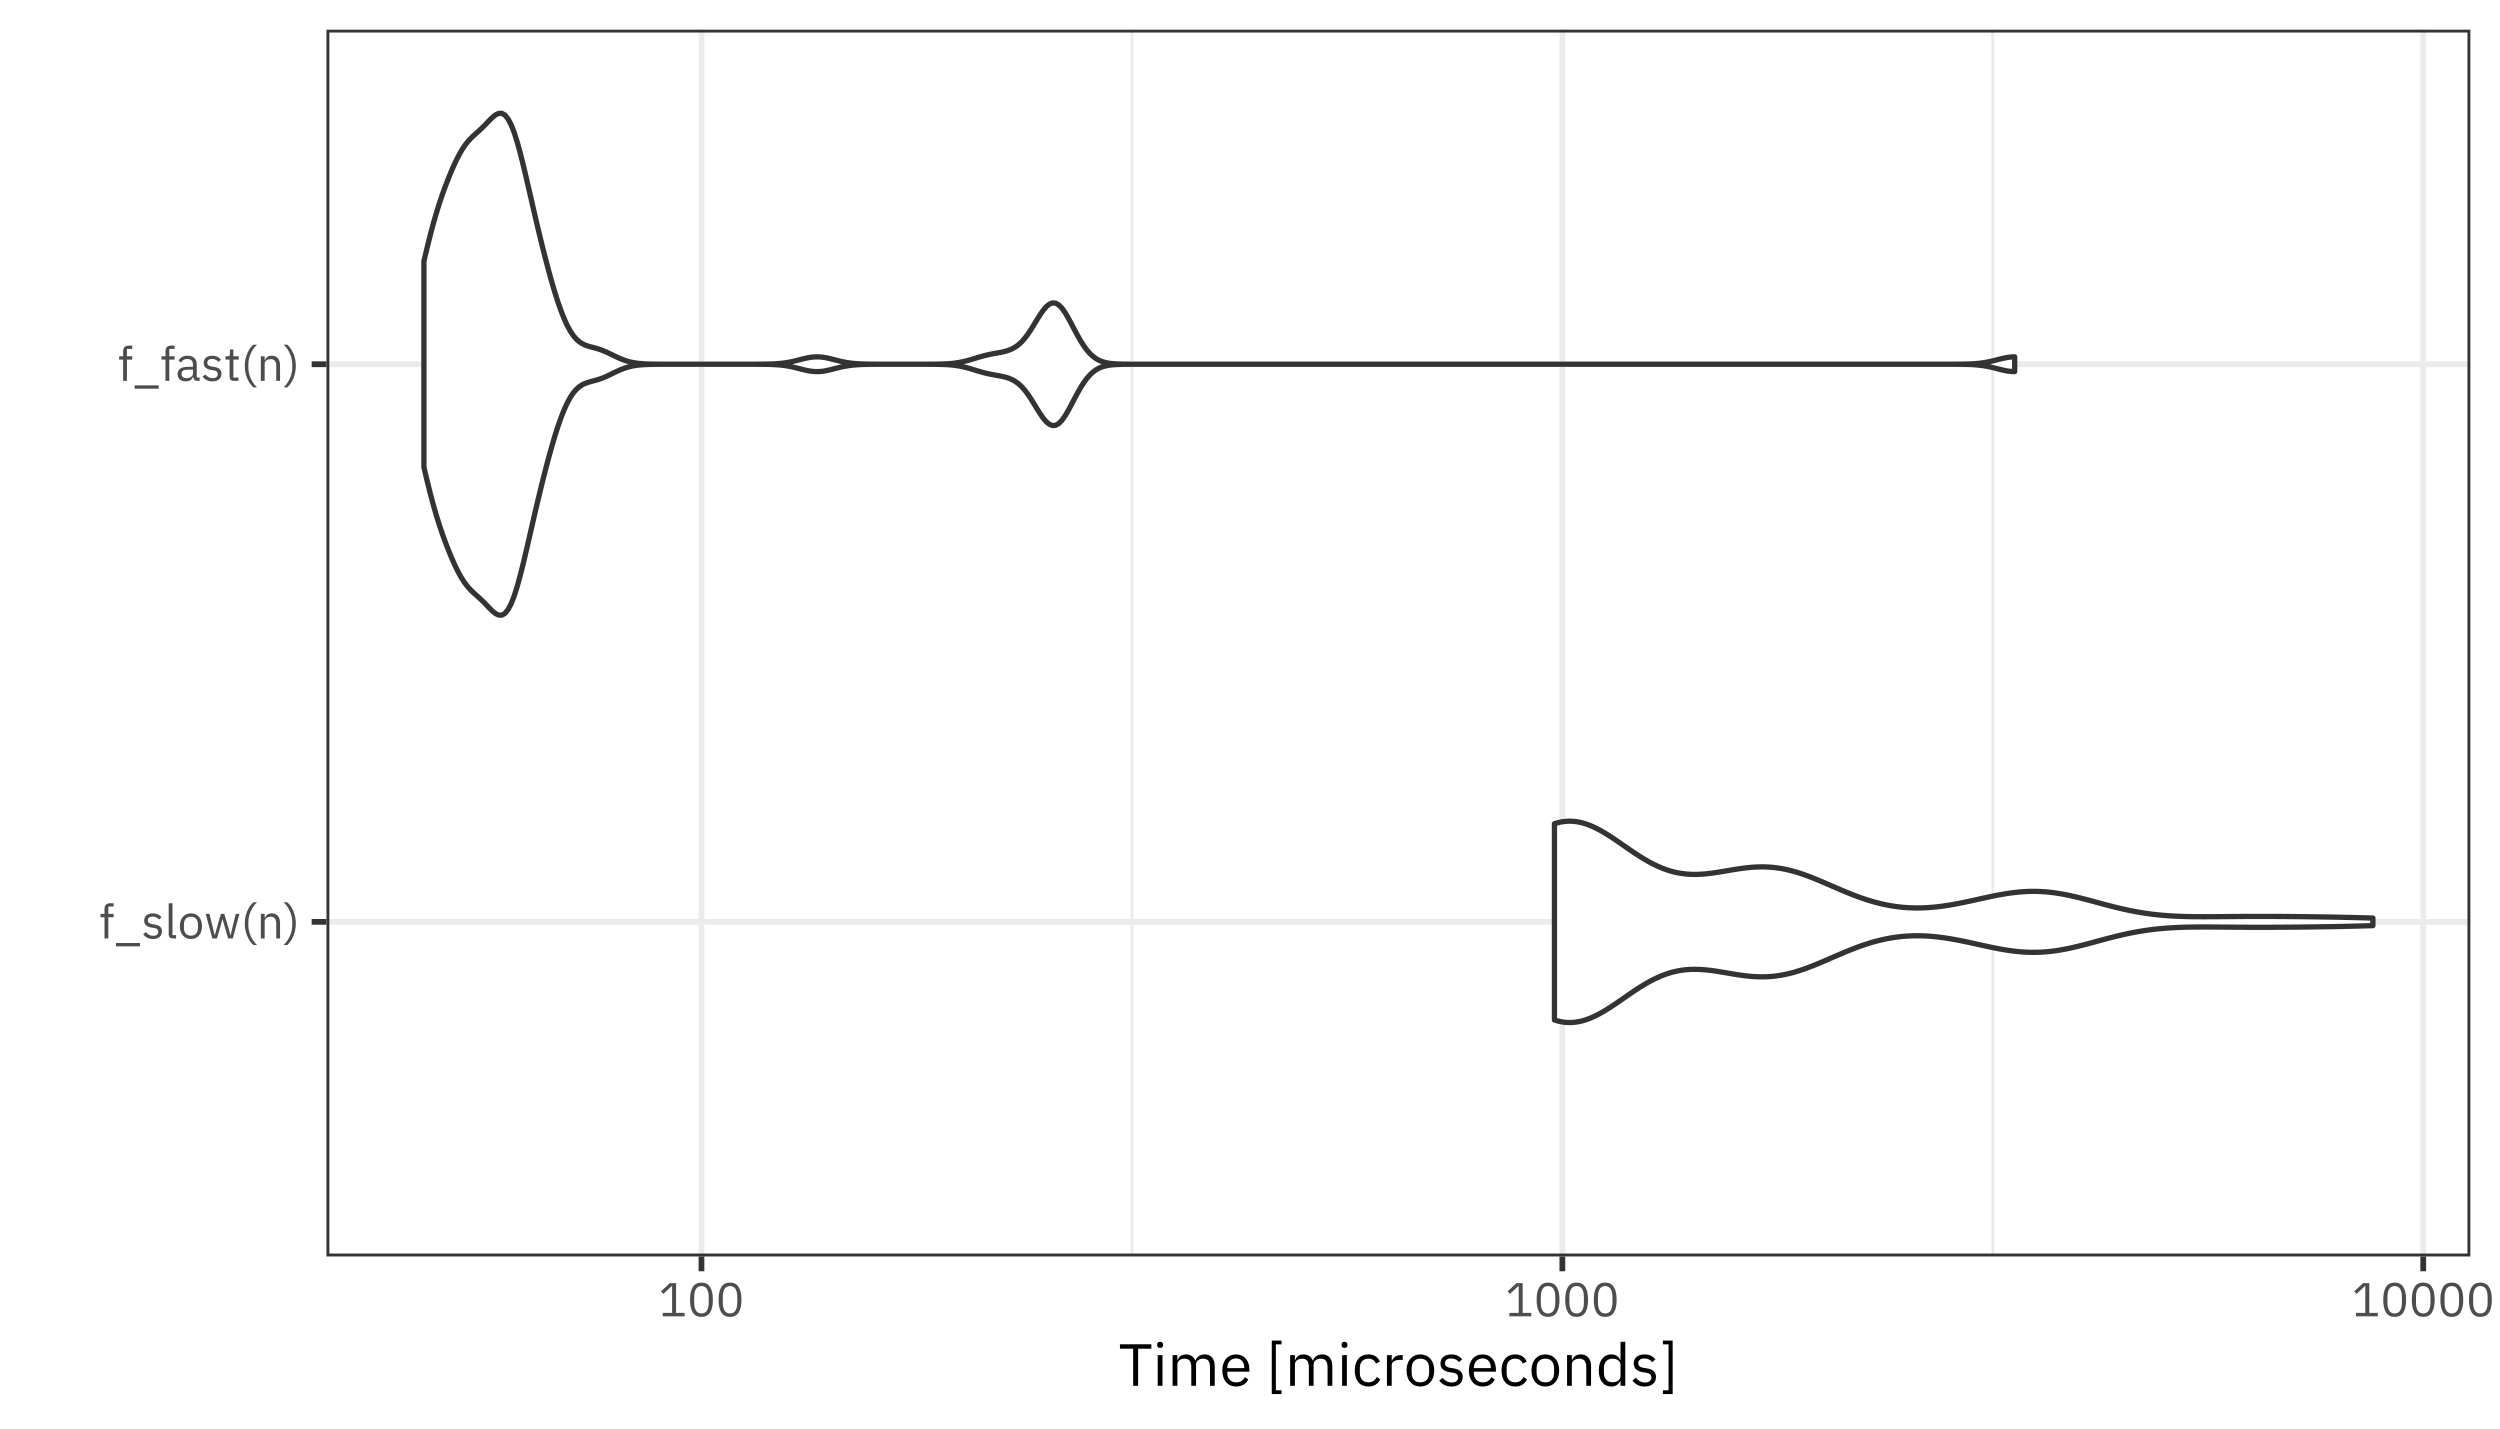 <?xml version="1.0" encoding="UTF-8"?>
<svg xmlns="http://www.w3.org/2000/svg" xmlns:xlink="http://www.w3.org/1999/xlink" width="504pt" height="288pt" viewBox="0 0 504 288" version="1.1">
<defs>
<g>
<symbol overflow="visible" id="glyph0-0">
<path style="stroke:none;" d="M 0.309 0 L 4.223 0 L 4.223 -7.488 L 0.309 -7.488 Z M 0.883 -0.574 L 0.883 -6.914 L 3.648 -6.914 L 3.648 -0.574 Z M 0.883 -0.574 "/>
</symbol>
<symbol overflow="visible" id="glyph0-1">
<path style="stroke:none;" d="M 1.086 0 L 1.852 0 L 1.852 -4.281 L 2.918 -4.281 L 2.918 -4.953 L 1.852 -4.953 L 1.852 -6.434 L 2.918 -6.434 L 2.918 -7.102 L 2.168 -7.102 C 1.801 -7.094 1.527 -6.984 1.352 -6.781 C 1.172 -6.57 1.082 -6.297 1.086 -5.953 L 1.086 -4.953 L 0.277 -4.953 L 0.277 -4.281 L 1.086 -4.281 Z M 1.086 0 "/>
</symbol>
<symbol overflow="visible" id="glyph0-2">
<path style="stroke:none;" d="M 5.137 1.582 L 5.137 0.914 L 0.289 0.914 L 0.289 1.582 Z M 5.137 1.582 "/>
</symbol>
<symbol overflow="visible" id="glyph0-3">
<path style="stroke:none;" d="M 2.305 0.113 C 2.875 0.105 3.324 -0.027 3.645 -0.297 C 3.965 -0.566 4.129 -0.945 4.137 -1.43 C 4.141 -1.805 4.023 -2.109 3.789 -2.344 C 3.551 -2.578 3.16 -2.738 2.621 -2.824 L 2.238 -2.879 C 1.926 -2.918 1.688 -3 1.531 -3.117 C 1.367 -3.234 1.285 -3.41 1.285 -3.648 C 1.281 -3.883 1.363 -4.07 1.531 -4.207 C 1.691 -4.344 1.934 -4.414 2.258 -4.418 C 2.57 -4.41 2.836 -4.344 3.047 -4.227 C 3.258 -4.105 3.418 -3.969 3.531 -3.812 L 4.043 -4.273 C 3.84 -4.52 3.598 -4.715 3.324 -4.855 C 3.043 -4.992 2.707 -5.062 2.312 -5.066 C 1.797 -5.066 1.375 -4.945 1.051 -4.707 C 0.723 -4.461 0.555 -4.098 0.547 -3.609 C 0.555 -3.156 0.707 -2.816 1 -2.598 C 1.293 -2.375 1.672 -2.238 2.141 -2.18 L 2.535 -2.121 C 2.852 -2.07 3.078 -1.977 3.211 -1.84 C 3.34 -1.703 3.402 -1.535 3.398 -1.344 C 3.395 -1.086 3.301 -0.891 3.125 -0.75 C 2.941 -0.609 2.688 -0.535 2.363 -0.535 C 2.047 -0.535 1.773 -0.602 1.535 -0.734 C 1.293 -0.863 1.078 -1.051 0.895 -1.297 L 0.348 -0.855 C 0.559 -0.559 0.828 -0.32 1.148 -0.148 C 1.465 0.023 1.848 0.105 2.305 0.113 Z M 2.305 0.113 "/>
</symbol>
<symbol overflow="visible" id="glyph0-4">
<path style="stroke:none;" d="M 2.312 0 L 2.312 -0.672 L 1.582 -0.672 L 1.582 -7.102 L 0.816 -7.102 L 0.816 -0.797 C 0.812 -0.562 0.883 -0.371 1.023 -0.227 C 1.16 -0.078 1.363 -0.004 1.633 0 Z M 2.312 0 "/>
</symbol>
<symbol overflow="visible" id="glyph0-5">
<path style="stroke:none;" d="M 2.688 0.113 C 3.359 0.102 3.898 -0.129 4.305 -0.59 C 4.707 -1.047 4.914 -1.676 4.926 -2.477 C 4.914 -3.27 4.707 -3.898 4.305 -4.363 C 3.898 -4.82 3.359 -5.055 2.688 -5.066 C 2.012 -5.055 1.473 -4.82 1.074 -4.363 C 0.668 -3.898 0.461 -3.27 0.453 -2.477 C 0.461 -1.676 0.668 -1.047 1.074 -0.59 C 1.473 -0.129 2.012 0.102 2.688 0.113 Z M 2.688 -0.566 C 2.266 -0.562 1.926 -0.691 1.672 -0.949 C 1.41 -1.207 1.281 -1.598 1.277 -2.121 L 1.277 -2.832 C 1.281 -3.352 1.41 -3.742 1.672 -4.004 C 1.926 -4.258 2.266 -4.387 2.688 -4.387 C 3.105 -4.387 3.445 -4.258 3.703 -4.004 C 3.961 -3.742 4.094 -3.352 4.102 -2.832 L 4.102 -2.121 C 4.094 -1.598 3.961 -1.207 3.703 -0.949 C 3.445 -0.691 3.105 -0.562 2.688 -0.566 Z M 2.688 -0.566 "/>
</symbol>
<symbol overflow="visible" id="glyph0-6">
<path style="stroke:none;" d="M 1.621 0 L 2.555 0 L 3.246 -2.379 L 3.668 -3.887 L 3.688 -3.887 L 4.117 -2.379 L 4.809 0 L 5.758 0 L 7.074 -4.953 L 6.355 -4.953 L 5.816 -2.812 L 5.309 -0.645 L 5.289 -0.645 L 4.676 -2.812 L 4.031 -4.953 L 3.352 -4.953 L 2.727 -2.812 L 2.121 -0.645 L 2.102 -0.645 L 1.574 -2.812 L 1.047 -4.953 L 0.297 -4.953 Z M 1.621 0 "/>
</symbol>
<symbol overflow="visible" id="glyph0-7">
<path style="stroke:none;" d="M 0.797 -2.996 C 0.809 -2.043 0.977 -1.191 1.309 -0.441 C 1.633 0.316 2.043 0.898 2.535 1.316 L 3.262 1.316 C 2.914 1 2.609 0.625 2.348 0.195 C 2.086 -0.238 1.883 -0.691 1.738 -1.172 C 1.59 -1.648 1.516 -2.113 1.516 -2.574 L 1.516 -3.398 C 1.516 -3.852 1.586 -4.316 1.73 -4.793 C 1.871 -5.27 2.074 -5.723 2.336 -6.156 C 2.594 -6.59 2.902 -6.969 3.262 -7.297 L 2.535 -7.297 C 2.031 -6.863 1.617 -6.273 1.297 -5.527 C 0.969 -4.773 0.805 -3.93 0.797 -2.996 Z M 0.797 -2.996 "/>
</symbol>
<symbol overflow="visible" id="glyph0-8">
<path style="stroke:none;" d="M 1.586 0 L 1.586 -3.438 C 1.594 -3.75 1.719 -3.984 1.957 -4.145 C 2.195 -4.297 2.473 -4.375 2.793 -4.379 C 3.16 -4.375 3.438 -4.266 3.629 -4.043 C 3.816 -3.816 3.914 -3.48 3.918 -3.043 L 3.918 0 L 4.684 0 L 4.684 -3.176 C 4.676 -3.777 4.527 -4.242 4.234 -4.57 C 3.941 -4.898 3.539 -5.062 3.023 -5.07 C 2.656 -5.062 2.359 -4.98 2.133 -4.816 C 1.906 -4.652 1.734 -4.43 1.621 -4.148 L 1.586 -4.148 L 1.582 -4.953 L 0.816 -4.953 L 0.816 0 Z M 1.586 0 "/>
</symbol>
<symbol overflow="visible" id="glyph0-9">
<path style="stroke:none;" d="M 2.418 -2.996 C 2.406 -3.93 2.238 -4.773 1.918 -5.527 C 1.59 -6.273 1.18 -6.863 0.684 -7.297 L -0.047 -7.297 C 0.309 -6.969 0.617 -6.59 0.879 -6.156 C 1.137 -5.723 1.336 -5.27 1.48 -4.793 C 1.621 -4.316 1.695 -3.852 1.699 -3.398 L 1.699 -2.574 C 1.695 -2.113 1.621 -1.648 1.477 -1.172 C 1.328 -0.691 1.121 -0.238 0.863 0.195 C 0.598 0.625 0.297 1 -0.047 1.316 L 0.684 1.316 C 1.168 0.898 1.574 0.316 1.906 -0.441 C 2.23 -1.191 2.402 -2.043 2.418 -2.996 Z M 2.418 -2.996 "/>
</symbol>
<symbol overflow="visible" id="glyph0-10">
<path style="stroke:none;" d="M 4.848 0 L 4.848 -0.672 L 4.281 -0.672 L 4.281 -3.398 C 4.273 -3.926 4.105 -4.332 3.777 -4.625 C 3.445 -4.914 2.98 -5.062 2.379 -5.07 C 1.934 -5.059 1.562 -4.965 1.27 -4.781 C 0.973 -4.598 0.758 -4.367 0.625 -4.098 L 1.086 -3.668 C 1.215 -3.895 1.383 -4.07 1.59 -4.203 C 1.793 -4.332 2.047 -4.402 2.344 -4.406 C 2.734 -4.406 3.027 -4.312 3.223 -4.125 C 3.418 -3.938 3.512 -3.668 3.512 -3.32 L 3.512 -2.832 L 2.535 -2.832 C 1.812 -2.824 1.281 -2.699 0.938 -2.457 C 0.59 -2.207 0.418 -1.852 0.422 -1.383 C 0.426 -0.914 0.57 -0.547 0.859 -0.285 C 1.145 -0.023 1.551 0.105 2.082 0.113 C 2.426 0.109 2.727 0.035 2.977 -0.117 C 3.227 -0.273 3.406 -0.5 3.516 -0.805 L 3.562 -0.805 C 3.586 -0.566 3.664 -0.375 3.797 -0.23 C 3.93 -0.078 4.133 -0.004 4.414 0 Z M 2.207 -0.535 C 1.906 -0.535 1.668 -0.605 1.496 -0.738 C 1.316 -0.871 1.227 -1.059 1.227 -1.305 L 1.227 -1.508 C 1.223 -1.746 1.328 -1.934 1.535 -2.062 C 1.738 -2.188 2.059 -2.25 2.496 -2.258 L 3.516 -2.258 L 3.516 -1.441 C 3.508 -1.18 3.383 -0.965 3.145 -0.797 C 2.906 -0.629 2.594 -0.539 2.207 -0.535 Z M 2.207 -0.535 "/>
</symbol>
<symbol overflow="visible" id="glyph0-11">
<path style="stroke:none;" d="M 2.871 0 L 2.871 -0.672 L 1.863 -0.672 L 1.863 -4.281 L 2.945 -4.281 L 2.945 -4.953 L 1.863 -4.953 L 1.863 -6.324 L 1.172 -6.324 L 1.172 -5.402 C 1.172 -5.238 1.141 -5.121 1.078 -5.051 C 1.012 -4.98 0.898 -4.945 0.738 -4.953 L 0.277 -4.953 L 0.277 -4.281 L 1.094 -4.281 L 1.094 -0.816 C 1.094 -0.566 1.164 -0.371 1.305 -0.227 C 1.441 -0.078 1.645 -0.004 1.91 0 Z M 2.871 0 "/>
</symbol>
<symbol overflow="visible" id="glyph0-12">
<path style="stroke:none;" d="M 5.25 0 L 5.25 -0.711 L 3.523 -0.711 L 3.523 -6.699 L 2.266 -6.699 L 0.488 -5.039 L 0.961 -4.531 L 2.648 -6.105 L 2.719 -6.105 L 2.719 -0.711 L 0.844 -0.711 L 0.844 0 Z M 5.25 0 "/>
</symbol>
<symbol overflow="visible" id="glyph0-13">
<path style="stroke:none;" d="M 2.879 0.113 C 3.676 0.102 4.262 -0.199 4.633 -0.797 C 5.004 -1.395 5.188 -2.246 5.184 -3.352 C 5.188 -4.453 5.004 -5.301 4.633 -5.902 C 4.262 -6.5 3.676 -6.805 2.879 -6.816 C 2.078 -6.805 1.496 -6.5 1.125 -5.902 C 0.754 -5.301 0.57 -4.453 0.578 -3.352 C 0.57 -2.246 0.754 -1.395 1.125 -0.797 C 1.496 -0.199 2.078 0.102 2.879 0.113 Z M 2.879 -0.586 C 2.355 -0.594 1.984 -0.801 1.758 -1.207 C 1.527 -1.609 1.414 -2.141 1.422 -2.805 L 1.422 -3.898 C 1.414 -4.555 1.527 -5.086 1.758 -5.492 C 1.984 -5.891 2.355 -6.102 2.879 -6.117 C 3.395 -6.102 3.77 -5.891 4.004 -5.492 C 4.23 -5.086 4.344 -4.555 4.34 -3.898 L 4.34 -2.805 C 4.344 -2.141 4.23 -1.609 4.004 -1.207 C 3.77 -0.801 3.395 -0.594 2.879 -0.586 Z M 2.879 -0.586 "/>
</symbol>
<symbol overflow="visible" id="glyph1-0">
<path style="stroke:none;" d="M 0.383 0 L 5.277 0 L 5.277 -9.359 L 0.383 -9.359 Z M 1.102 -0.719 L 1.102 -8.641 L 4.562 -8.641 L 4.562 -0.719 Z M 1.102 -0.719 "/>
</symbol>
<symbol overflow="visible" id="glyph1-1">
<path style="stroke:none;" d="M 6.598 -7.488 L 6.598 -8.375 L 0.266 -8.375 L 0.266 -7.488 L 2.93 -7.488 L 2.93 0 L 3.934 0 L 3.934 -7.488 Z M 6.598 -7.488 "/>
</symbol>
<symbol overflow="visible" id="glyph1-2">
<path style="stroke:none;" d="M 1.5 -7.645 C 1.703 -7.645 1.852 -7.695 1.945 -7.793 C 2.039 -7.887 2.086 -8.016 2.09 -8.184 L 2.09 -8.34 C 2.086 -8.5 2.039 -8.633 1.945 -8.73 C 1.852 -8.824 1.703 -8.871 1.5 -8.879 C 1.297 -8.871 1.145 -8.824 1.051 -8.73 C 0.953 -8.633 0.906 -8.5 0.91 -8.34 L 0.91 -8.184 C 0.906 -8.016 0.953 -7.887 1.051 -7.793 C 1.145 -7.695 1.297 -7.645 1.5 -7.645 Z M 1.02 0 L 1.98 0 L 1.98 -6.191 L 1.02 -6.191 Z M 1.02 0 "/>
</symbol>
<symbol overflow="visible" id="glyph1-3">
<path style="stroke:none;" d="M 1.98 0 L 1.98 -4.297 C 1.992 -4.688 2.141 -4.984 2.434 -5.18 C 2.719 -5.375 3.062 -5.473 3.457 -5.473 C 3.91 -5.473 4.242 -5.332 4.461 -5.051 C 4.676 -4.77 4.785 -4.352 4.789 -3.805 L 4.789 0 L 5.746 0 L 5.746 -4.297 C 5.758 -4.688 5.906 -4.984 6.188 -5.18 C 6.469 -5.375 6.805 -5.473 7.199 -5.473 C 7.664 -5.473 8.008 -5.328 8.227 -5.047 C 8.445 -4.762 8.555 -4.348 8.559 -3.805 L 8.559 0 L 9.516 0 L 9.516 -3.973 C 9.508 -4.727 9.328 -5.305 8.98 -5.715 C 8.625 -6.121 8.133 -6.328 7.5 -6.336 C 6.973 -6.32 6.555 -6.195 6.246 -5.957 C 5.938 -5.715 5.727 -5.422 5.617 -5.078 L 5.59 -5.078 C 5.414 -5.516 5.156 -5.836 4.824 -6.039 C 4.484 -6.238 4.109 -6.336 3.695 -6.336 C 3.223 -6.324 2.859 -6.211 2.605 -5.996 C 2.348 -5.777 2.156 -5.508 2.027 -5.184 L 1.98 -5.184 L 1.98 -6.191 L 1.02 -6.191 L 1.02 0 Z M 1.98 0 "/>
</symbol>
<symbol overflow="visible" id="glyph1-4">
<path style="stroke:none;" d="M 3.348 0.145 C 3.93 0.133 4.434 0.004 4.859 -0.25 C 5.277 -0.504 5.59 -0.844 5.797 -1.27 L 5.113 -1.762 C 4.945 -1.414 4.719 -1.152 4.43 -0.973 C 4.141 -0.789 3.797 -0.695 3.406 -0.695 C 2.82 -0.703 2.371 -0.883 2.055 -1.23 C 1.734 -1.574 1.574 -2.02 1.57 -2.566 L 1.57 -2.855 L 6.023 -2.855 L 6.023 -3.312 C 6.016 -4.203 5.773 -4.926 5.305 -5.48 C 4.832 -6.031 4.18 -6.316 3.348 -6.336 C 2.492 -6.32 1.82 -6.027 1.324 -5.453 C 0.828 -4.875 0.574 -4.09 0.566 -3.098 C 0.574 -2.098 0.828 -1.312 1.324 -0.738 C 1.82 -0.164 2.492 0.129 3.348 0.145 Z M 3.348 -5.531 C 3.844 -5.523 4.242 -5.355 4.539 -5.027 C 4.832 -4.699 4.984 -4.258 4.992 -3.707 L 4.992 -3.574 L 1.57 -3.574 L 1.57 -3.66 C 1.578 -4.207 1.742 -4.652 2.066 -5 C 2.387 -5.34 2.812 -5.52 3.348 -5.531 Z M 3.348 -5.531 "/>
</symbol>
<symbol overflow="visible" id="glyph1-5">
<path style="stroke:none;" d=""/>
</symbol>
<symbol overflow="visible" id="glyph1-6">
<path style="stroke:none;" d="M 3.082 1.656 L 3.082 0.902 L 1.941 0.902 L 1.941 -8.363 L 3.082 -8.363 L 3.082 -9.121 L 1.117 -9.121 L 1.117 1.656 Z M 3.082 1.656 "/>
</symbol>
<symbol overflow="visible" id="glyph1-7">
<path style="stroke:none;" d="M 3.324 0.145 C 3.91 0.137 4.406 0.008 4.805 -0.254 C 5.203 -0.512 5.5 -0.867 5.699 -1.32 L 5.004 -1.789 C 4.832 -1.43 4.605 -1.16 4.328 -0.98 C 4.047 -0.793 3.711 -0.703 3.324 -0.707 C 2.75 -0.715 2.32 -0.891 2.031 -1.23 C 1.738 -1.57 1.594 -2.016 1.594 -2.566 L 1.594 -3.625 C 1.594 -4.172 1.738 -4.617 2.031 -4.957 C 2.32 -5.297 2.75 -5.473 3.324 -5.484 C 3.699 -5.48 4.016 -5.391 4.273 -5.219 C 4.527 -5.043 4.715 -4.797 4.836 -4.477 L 5.641 -4.883 C 5.457 -5.312 5.18 -5.664 4.805 -5.93 C 4.426 -6.191 3.93 -6.324 3.324 -6.336 C 2.441 -6.32 1.766 -6.027 1.289 -5.457 C 0.812 -4.879 0.57 -4.094 0.566 -3.098 C 0.57 -2.094 0.812 -1.305 1.289 -0.734 C 1.766 -0.16 2.441 0.129 3.324 0.145 Z M 3.324 0.145 "/>
</symbol>
<symbol overflow="visible" id="glyph1-8">
<path style="stroke:none;" d="M 1.98 0 L 1.98 -4.199 C 1.98 -4.5 2.125 -4.746 2.418 -4.938 C 2.707 -5.125 3.113 -5.223 3.637 -5.234 L 4.199 -5.234 L 4.199 -6.191 L 3.828 -6.191 C 3.32 -6.18 2.926 -6.062 2.637 -5.84 C 2.344 -5.617 2.145 -5.355 2.039 -5.055 L 1.98 -5.055 L 1.98 -6.191 L 1.02 -6.191 L 1.02 0 Z M 1.98 0 "/>
</symbol>
<symbol overflow="visible" id="glyph1-9">
<path style="stroke:none;" d="M 3.359 0.145 C 4.195 0.129 4.871 -0.164 5.379 -0.738 C 5.883 -1.312 6.141 -2.098 6.156 -3.098 C 6.141 -4.09 5.883 -4.875 5.379 -5.453 C 4.871 -6.027 4.195 -6.32 3.359 -6.336 C 2.516 -6.32 1.844 -6.027 1.34 -5.453 C 0.836 -4.875 0.578 -4.09 0.566 -3.098 C 0.578 -2.098 0.836 -1.312 1.34 -0.738 C 1.844 -0.164 2.516 0.129 3.359 0.145 Z M 3.359 -0.707 C 2.828 -0.703 2.406 -0.863 2.09 -1.188 C 1.766 -1.508 1.602 -1.996 1.594 -2.652 L 1.594 -3.539 C 1.602 -4.191 1.766 -4.676 2.09 -5 C 2.406 -5.32 2.828 -5.484 3.359 -5.484 C 3.883 -5.484 4.309 -5.32 4.629 -5 C 4.949 -4.676 5.113 -4.191 5.125 -3.539 L 5.125 -2.652 C 5.113 -1.996 4.949 -1.508 4.629 -1.188 C 4.309 -0.863 3.883 -0.703 3.359 -0.707 Z M 3.359 -0.707 "/>
</symbol>
<symbol overflow="visible" id="glyph1-10">
<path style="stroke:none;" d="M 2.879 0.145 C 3.59 0.137 4.148 -0.031 4.555 -0.371 C 4.953 -0.707 5.16 -1.18 5.172 -1.789 C 5.176 -2.254 5.031 -2.637 4.734 -2.934 C 4.438 -3.227 3.949 -3.426 3.277 -3.527 L 2.797 -3.602 C 2.406 -3.652 2.113 -3.75 1.914 -3.898 C 1.707 -4.039 1.605 -4.262 1.605 -4.559 C 1.605 -4.855 1.707 -5.09 1.914 -5.262 C 2.117 -5.43 2.418 -5.516 2.82 -5.52 C 3.211 -5.512 3.543 -5.434 3.812 -5.285 C 4.074 -5.137 4.277 -4.961 4.418 -4.766 L 5.051 -5.34 C 4.801 -5.652 4.5 -5.898 4.156 -6.07 C 3.805 -6.242 3.383 -6.328 2.891 -6.336 C 2.242 -6.332 1.719 -6.184 1.312 -5.883 C 0.906 -5.578 0.695 -5.121 0.684 -4.512 C 0.695 -3.941 0.887 -3.52 1.254 -3.25 C 1.621 -2.973 2.094 -2.797 2.676 -2.723 L 3.168 -2.652 C 3.566 -2.586 3.848 -2.469 4.012 -2.301 C 4.172 -2.125 4.25 -1.918 4.25 -1.68 C 4.242 -1.355 4.129 -1.109 3.906 -0.938 C 3.68 -0.762 3.363 -0.672 2.953 -0.672 C 2.562 -0.672 2.219 -0.754 1.922 -0.922 C 1.621 -1.082 1.352 -1.316 1.117 -1.621 L 0.434 -1.066 C 0.703 -0.695 1.035 -0.402 1.434 -0.188 C 1.828 0.027 2.309 0.137 2.879 0.145 Z M 2.879 0.145 "/>
</symbol>
<symbol overflow="visible" id="glyph1-11">
<path style="stroke:none;" d="M 1.98 0 L 1.98 -4.297 C 1.996 -4.688 2.152 -4.984 2.449 -5.18 C 2.746 -5.375 3.094 -5.473 3.492 -5.473 C 3.953 -5.473 4.301 -5.332 4.539 -5.051 C 4.773 -4.77 4.891 -4.352 4.895 -3.805 L 4.895 0 L 5.855 0 L 5.855 -3.973 C 5.844 -4.727 5.656 -5.305 5.293 -5.715 C 4.926 -6.121 4.422 -6.328 3.781 -6.336 C 3.32 -6.328 2.949 -6.223 2.668 -6.02 C 2.383 -5.809 2.172 -5.531 2.027 -5.184 L 1.98 -5.184 L 1.98 -6.191 L 1.02 -6.191 L 1.02 0 Z M 1.98 0 "/>
</symbol>
<symbol overflow="visible" id="glyph1-12">
<path style="stroke:none;" d="M 4.98 0 L 5.938 0 L 5.938 -8.879 L 4.98 -8.879 L 4.98 -5.184 L 4.934 -5.184 C 4.77 -5.57 4.531 -5.859 4.223 -6.051 C 3.914 -6.238 3.547 -6.332 3.121 -6.336 C 2.336 -6.32 1.723 -6.027 1.277 -5.457 C 0.832 -4.879 0.605 -4.094 0.602 -3.098 C 0.605 -2.094 0.832 -1.305 1.277 -0.734 C 1.723 -0.16 2.336 0.129 3.121 0.145 C 3.543 0.141 3.906 0.047 4.207 -0.145 C 4.504 -0.336 4.746 -0.625 4.934 -1.008 L 4.98 -1.008 Z M 3.383 -0.719 C 2.836 -0.723 2.41 -0.891 2.102 -1.227 C 1.793 -1.555 1.637 -2.004 1.633 -2.566 L 1.633 -3.625 C 1.637 -4.184 1.793 -4.629 2.102 -4.961 C 2.41 -5.293 2.836 -5.465 3.383 -5.473 C 3.828 -5.465 4.207 -5.352 4.512 -5.133 C 4.812 -4.914 4.969 -4.629 4.98 -4.285 L 4.98 -1.98 C 4.969 -1.574 4.812 -1.262 4.512 -1.047 C 4.207 -0.828 3.828 -0.719 3.383 -0.719 Z M 3.383 -0.719 "/>
</symbol>
<symbol overflow="visible" id="glyph1-13">
<path style="stroke:none;" d="M 0.723 -9.121 L 0.723 -8.363 L 1.859 -8.363 L 1.859 0.902 L 0.723 0.902 L 0.723 1.656 L 2.688 1.656 L 2.688 -9.121 Z M 0.723 -9.121 "/>
</symbol>
</g>
<clipPath id="clip1">
  <path d="M 65.816 5.977 L 498.023 5.977 L 498.023 253.297 L 65.816 253.297 Z M 65.816 5.977 "/>
</clipPath>
<clipPath id="clip2">
  <path d="M 227 5.977 L 229 5.977 L 229 253.297 L 227 253.297 Z M 227 5.977 "/>
</clipPath>
<clipPath id="clip3">
  <path d="M 401 5.977 L 403 5.977 L 403 253.297 L 401 253.297 Z M 401 5.977 "/>
</clipPath>
<clipPath id="clip4">
  <path d="M 65.816 185 L 498.023 185 L 498.023 187 L 65.816 187 Z M 65.816 185 "/>
</clipPath>
<clipPath id="clip5">
  <path d="M 65.816 72 L 498.023 72 L 498.023 75 L 65.816 75 Z M 65.816 72 "/>
</clipPath>
<clipPath id="clip6">
  <path d="M 140 5.977 L 142 5.977 L 142 253.297 L 140 253.297 Z M 140 5.977 "/>
</clipPath>
<clipPath id="clip7">
  <path d="M 314 5.977 L 316 5.977 L 316 253.297 L 314 253.297 Z M 314 5.977 "/>
</clipPath>
<clipPath id="clip8">
  <path d="M 487 5.977 L 490 5.977 L 490 253.297 L 487 253.297 Z M 487 5.977 "/>
</clipPath>
<clipPath id="clip9">
  <path d="M 65.816 5.977 L 498.023 5.977 L 498.023 253.297 L 65.816 253.297 Z M 65.816 5.977 "/>
</clipPath>
</defs>
<g id="surface1">
<rect x="0" y="0" width="504" height="288" style="fill:rgb(100%,100%,100%);fill-opacity:1;stroke:none;"/>
<rect x="0" y="0" width="504" height="288" style="fill:rgb(100%,100%,100%);fill-opacity:1;stroke:none;"/>
<path style="fill:none;stroke-width:1.164;stroke-linecap:round;stroke-linejoin:round;stroke:rgb(100%,100%,100%);stroke-opacity:1;stroke-miterlimit:10;" d="M 0 288 L 504 288 L 504 0 L 0 0 Z M 0 288 "/>
<g clip-path="url(#clip1)" clip-rule="nonzero">
<path style=" stroke:none;fill-rule:nonzero;fill:rgb(100%,100%,100%);fill-opacity:1;" d="M 65.816 253.297 L 498.023 253.297 L 498.023 5.977 L 65.816 5.977 Z M 65.816 253.297 "/>
</g>
<g clip-path="url(#clip2)" clip-rule="nonzero">
<path style="fill:none;stroke-width:0.582;stroke-linecap:butt;stroke-linejoin:round;stroke:rgb(92.157%,92.157%,92.157%);stroke-opacity:1;stroke-miterlimit:10;" d="M 228.191 253.297 L 228.191 5.977 "/>
</g>
<g clip-path="url(#clip3)" clip-rule="nonzero">
<path style="fill:none;stroke-width:0.582;stroke-linecap:butt;stroke-linejoin:round;stroke:rgb(92.157%,92.157%,92.157%);stroke-opacity:1;stroke-miterlimit:10;" d="M 401.746 253.297 L 401.746 5.977 "/>
</g>
<g clip-path="url(#clip4)" clip-rule="nonzero">
<path style="fill:none;stroke-width:1.164;stroke-linecap:butt;stroke-linejoin:round;stroke:rgb(92.157%,92.157%,92.157%);stroke-opacity:1;stroke-miterlimit:10;" d="M 65.816 185.848 L 498.023 185.848 "/>
</g>
<g clip-path="url(#clip5)" clip-rule="nonzero">
<path style="fill:none;stroke-width:1.164;stroke-linecap:butt;stroke-linejoin:round;stroke:rgb(92.157%,92.157%,92.157%);stroke-opacity:1;stroke-miterlimit:10;" d="M 65.816 73.43 L 498.023 73.43 "/>
</g>
<g clip-path="url(#clip6)" clip-rule="nonzero">
<path style="fill:none;stroke-width:1.164;stroke-linecap:butt;stroke-linejoin:round;stroke:rgb(92.157%,92.157%,92.157%);stroke-opacity:1;stroke-miterlimit:10;" d="M 141.414 253.297 L 141.414 5.977 "/>
</g>
<g clip-path="url(#clip7)" clip-rule="nonzero">
<path style="fill:none;stroke-width:1.164;stroke-linecap:butt;stroke-linejoin:round;stroke:rgb(92.157%,92.157%,92.157%);stroke-opacity:1;stroke-miterlimit:10;" d="M 314.969 253.297 L 314.969 5.977 "/>
</g>
<g clip-path="url(#clip8)" clip-rule="nonzero">
<path style="fill:none;stroke-width:1.164;stroke-linecap:butt;stroke-linejoin:round;stroke:rgb(92.157%,92.157%,92.157%);stroke-opacity:1;stroke-miterlimit:10;" d="M 488.523 253.297 L 488.523 5.977 "/>
</g>
<path style="fill-rule:nonzero;fill:rgb(100%,100%,100%);fill-opacity:1;stroke-width:1.067;stroke-linecap:round;stroke-linejoin:round;stroke:rgb(20%,20%,20%);stroke-opacity:1;stroke-miterlimit:10;" d="M 313.375 205.633 L 313.699 205.73 L 314.023 205.824 L 314.344 205.902 L 314.668 205.969 L 314.992 206.027 L 315.312 206.074 L 315.637 206.105 L 315.961 206.133 L 316.281 206.141 L 316.605 206.141 L 316.93 206.129 L 317.25 206.105 L 317.574 206.074 L 317.898 206.027 L 318.219 205.973 L 318.543 205.91 L 318.867 205.832 L 319.188 205.746 L 319.512 205.648 L 319.836 205.543 L 320.156 205.43 L 320.48 205.305 L 320.805 205.172 L 321.125 205.031 L 321.449 204.883 L 321.773 204.727 L 322.094 204.562 L 322.418 204.391 L 322.742 204.215 L 323.062 204.031 L 323.711 203.648 L 324.031 203.445 L 324.355 203.242 L 324.68 203.035 L 325 202.824 L 325.648 202.395 L 325.969 202.176 L 326.617 201.73 L 326.938 201.508 L 327.262 201.285 L 327.586 201.059 L 327.906 200.836 L 328.555 200.391 L 328.875 200.172 L 329.199 199.953 L 329.52 199.738 L 329.844 199.523 L 330.168 199.312 L 330.488 199.105 L 330.812 198.902 L 331.137 198.703 L 331.457 198.508 L 331.781 198.316 L 332.105 198.133 L 332.426 197.953 L 332.75 197.773 L 333.074 197.605 L 333.395 197.441 L 333.719 197.281 L 334.043 197.129 L 334.363 196.984 L 334.688 196.84 L 335.012 196.707 L 335.332 196.582 L 335.656 196.461 L 335.98 196.348 L 336.301 196.238 L 336.949 196.043 L 337.27 195.957 L 337.594 195.879 L 337.918 195.805 L 338.238 195.738 L 338.562 195.676 L 338.887 195.621 L 339.207 195.578 L 339.531 195.535 L 339.855 195.5 L 340.176 195.473 L 340.5 195.449 L 340.824 195.434 L 341.145 195.422 L 341.469 195.414 L 341.793 195.418 L 342.113 195.422 L 342.438 195.43 L 342.762 195.445 L 343.082 195.465 L 343.406 195.488 L 343.73 195.516 L 344.051 195.543 L 344.375 195.578 L 344.699 195.617 L 345.02 195.656 L 345.344 195.699 L 345.668 195.746 L 345.988 195.793 L 346.637 195.895 L 346.957 195.945 L 347.605 196.055 L 347.926 196.109 L 348.574 196.219 L 348.895 196.273 L 349.543 196.383 L 349.863 196.434 L 350.188 196.484 L 350.508 196.535 L 350.832 196.582 L 351.156 196.625 L 351.477 196.668 L 351.801 196.711 L 352.125 196.746 L 352.445 196.781 L 352.77 196.812 L 353.094 196.84 L 353.414 196.867 L 353.738 196.887 L 354.062 196.902 L 354.383 196.914 L 354.707 196.926 L 355.031 196.93 L 355.352 196.93 L 355.676 196.926 L 356 196.918 L 356.32 196.902 L 356.645 196.887 L 356.969 196.863 L 357.289 196.836 L 357.613 196.805 L 357.938 196.77 L 358.258 196.727 L 358.582 196.68 L 358.906 196.629 L 359.227 196.574 L 359.551 196.516 L 359.875 196.449 L 360.195 196.379 L 360.52 196.305 L 360.844 196.227 L 361.164 196.145 L 361.488 196.059 L 361.812 195.969 L 362.133 195.871 L 362.457 195.773 L 362.781 195.672 L 363.102 195.566 L 363.426 195.457 L 363.75 195.344 L 364.07 195.227 L 364.395 195.109 L 364.719 194.988 L 365.039 194.863 L 365.363 194.738 L 365.688 194.609 L 366.008 194.48 L 366.656 194.215 L 366.977 194.078 L 367.625 193.805 L 367.945 193.668 L 368.594 193.387 L 368.914 193.246 L 369.562 192.965 L 369.883 192.824 L 370.207 192.688 L 370.531 192.547 L 370.852 192.41 L 371.176 192.27 L 371.496 192.133 L 371.82 192 L 372.145 191.863 L 372.465 191.734 L 372.789 191.602 L 373.113 191.473 L 373.434 191.344 L 373.758 191.219 L 374.082 191.098 L 374.402 190.977 L 374.727 190.855 L 375.051 190.742 L 375.371 190.629 L 375.695 190.516 L 376.02 190.41 L 376.34 190.305 L 376.988 190.102 L 377.309 190.004 L 377.633 189.91 L 377.957 189.82 L 378.277 189.734 L 378.926 189.57 L 379.246 189.492 L 379.57 189.418 L 379.895 189.348 L 380.215 189.281 L 380.539 189.215 L 380.863 189.156 L 381.184 189.098 L 381.832 188.996 L 382.152 188.949 L 382.477 188.906 L 382.801 188.867 L 383.121 188.828 L 383.77 188.766 L 384.09 188.742 L 384.414 188.719 L 384.738 188.699 L 385.059 188.684 L 385.707 188.66 L 386.027 188.656 L 386.352 188.652 L 386.676 188.652 L 386.996 188.656 L 387.32 188.66 L 387.645 188.672 L 387.965 188.684 L 388.289 188.699 L 388.613 188.719 L 388.934 188.738 L 389.258 188.762 L 389.582 188.789 L 389.902 188.816 L 390.551 188.887 L 390.871 188.922 L 391.195 188.961 L 391.516 189.004 L 391.84 189.047 L 392.164 189.094 L 392.484 189.145 L 393.133 189.246 L 393.453 189.305 L 393.777 189.359 L 394.102 189.418 L 394.422 189.477 L 395.07 189.602 L 395.391 189.668 L 396.039 189.801 L 396.359 189.867 L 396.684 189.934 L 397.008 190.004 L 397.328 190.074 L 397.977 190.215 L 398.297 190.289 L 398.945 190.43 L 399.266 190.504 L 399.914 190.645 L 400.234 190.715 L 400.883 190.855 L 401.203 190.922 L 401.852 191.055 L 402.172 191.121 L 402.82 191.246 L 403.141 191.305 L 403.465 191.363 L 403.789 191.418 L 404.109 191.473 L 404.434 191.527 L 404.758 191.578 L 405.078 191.625 L 405.727 191.711 L 406.047 191.754 L 406.695 191.824 L 407.016 191.855 L 407.34 191.883 L 407.664 191.906 L 407.984 191.93 L 408.309 191.949 L 408.633 191.965 L 408.953 191.977 L 409.602 191.992 L 410.246 191.992 L 410.57 191.984 L 410.891 191.977 L 411.215 191.965 L 411.539 191.949 L 411.859 191.934 L 412.184 191.91 L 412.504 191.883 L 412.828 191.855 L 413.152 191.824 L 413.473 191.789 L 413.797 191.75 L 414.121 191.707 L 414.441 191.664 L 415.09 191.562 L 415.41 191.512 L 416.059 191.395 L 416.379 191.332 L 416.703 191.27 L 417.027 191.203 L 417.348 191.133 L 417.996 190.992 L 418.316 190.914 L 418.641 190.84 L 418.965 190.762 L 419.285 190.68 L 419.609 190.602 L 419.934 190.52 L 420.254 190.434 L 420.578 190.352 L 420.902 190.266 L 421.223 190.18 L 421.871 190.008 L 422.191 189.918 L 422.84 189.746 L 423.16 189.656 L 423.809 189.484 L 424.129 189.398 L 424.777 189.227 L 425.098 189.141 L 425.422 189.059 L 425.746 188.973 L 426.066 188.895 L 426.391 188.812 L 426.715 188.734 L 427.035 188.656 L 427.359 188.578 L 427.684 188.504 L 428.004 188.43 L 428.328 188.355 L 428.652 188.285 L 428.973 188.215 L 429.621 188.082 L 429.941 188.02 L 430.266 187.957 L 430.59 187.898 L 430.91 187.84 L 431.234 187.781 L 431.559 187.727 L 431.879 187.676 L 432.527 187.574 L 432.848 187.531 L 433.172 187.484 L 433.492 187.441 L 433.816 187.402 L 434.141 187.359 L 434.461 187.324 L 435.109 187.254 L 435.43 187.223 L 435.754 187.191 L 436.078 187.164 L 436.398 187.137 L 437.047 187.09 L 437.367 187.066 L 438.016 187.027 L 438.336 187.012 L 438.984 186.98 L 439.305 186.965 L 439.953 186.941 L 440.273 186.934 L 440.598 186.922 L 440.922 186.914 L 441.242 186.91 L 441.566 186.902 L 441.891 186.898 L 442.211 186.895 L 442.859 186.887 L 443.18 186.883 L 444.148 186.883 L 444.473 186.879 L 444.797 186.883 L 445.766 186.883 L 446.086 186.887 L 446.41 186.887 L 446.734 186.891 L 447.055 186.895 L 447.379 186.895 L 447.703 186.898 L 448.023 186.902 L 448.348 186.902 L 448.672 186.906 L 448.992 186.91 L 449.316 186.91 L 449.641 186.914 L 449.961 186.918 L 450.285 186.922 L 450.609 186.922 L 450.93 186.926 L 451.254 186.93 L 451.578 186.93 L 451.898 186.934 L 452.223 186.934 L 452.547 186.938 L 453.191 186.938 L 453.516 186.941 L 454.48 186.941 L 454.805 186.945 L 456.418 186.945 L 456.742 186.941 L 458.035 186.941 L 458.355 186.938 L 458.68 186.938 L 459.004 186.934 L 459.324 186.934 L 459.648 186.93 L 459.973 186.93 L 460.293 186.926 L 460.617 186.926 L 460.941 186.922 L 461.262 186.918 L 461.586 186.918 L 461.91 186.914 L 462.23 186.91 L 462.555 186.91 L 462.879 186.906 L 463.199 186.902 L 463.848 186.895 L 464.168 186.891 L 464.816 186.883 L 465.137 186.879 L 465.785 186.871 L 466.105 186.867 L 466.754 186.859 L 467.074 186.855 L 467.723 186.848 L 468.043 186.84 L 468.691 186.832 L 469.012 186.824 L 469.66 186.816 L 469.98 186.809 L 470.305 186.805 L 470.629 186.797 L 470.949 186.793 L 471.273 186.785 L 471.598 186.781 L 471.918 186.773 L 472.242 186.766 L 472.566 186.762 L 472.887 186.754 L 473.535 186.738 L 473.855 186.73 L 474.18 186.723 L 474.5 186.715 L 475.148 186.699 L 475.469 186.691 L 476.117 186.676 L 476.438 186.664 L 477.086 186.648 L 477.406 186.637 L 477.73 186.629 L 478.055 186.617 L 478.375 186.609 L 478.375 185.082 L 478.055 185.074 L 477.73 185.062 L 477.406 185.055 L 477.086 185.047 L 476.762 185.035 L 476.438 185.027 L 476.117 185.02 L 475.793 185.012 L 475.469 185 L 475.148 184.992 L 474.5 184.977 L 474.18 184.969 L 473.855 184.961 L 473.535 184.953 L 473.211 184.945 L 472.887 184.941 L 472.566 184.934 L 471.918 184.918 L 471.598 184.914 L 471.273 184.906 L 470.949 184.902 L 470.629 184.895 L 470.305 184.887 L 469.98 184.883 L 469.66 184.879 L 469.336 184.871 L 469.012 184.867 L 468.691 184.859 L 468.043 184.852 L 467.723 184.848 L 467.398 184.84 L 467.074 184.836 L 466.754 184.832 L 466.105 184.824 L 465.785 184.82 L 465.137 184.812 L 464.816 184.809 L 464.168 184.801 L 463.848 184.797 L 463.199 184.789 L 462.879 184.789 L 462.23 184.781 L 461.91 184.777 L 461.586 184.773 L 461.262 184.773 L 460.941 184.77 L 460.617 184.766 L 460.293 184.766 L 459.973 184.762 L 459.648 184.762 L 459.324 184.758 L 459.004 184.758 L 458.68 184.754 L 458.035 184.754 L 457.711 184.75 L 453.836 184.75 L 453.516 184.754 L 452.867 184.754 L 452.547 184.758 L 452.223 184.758 L 451.898 184.762 L 451.578 184.762 L 451.254 184.766 L 450.93 184.766 L 450.609 184.77 L 450.285 184.773 L 449.961 184.773 L 449.641 184.777 L 448.992 184.785 L 448.672 184.785 L 448.023 184.793 L 447.703 184.793 L 447.055 184.801 L 446.734 184.801 L 446.41 184.805 L 446.086 184.805 L 445.766 184.809 L 445.117 184.809 L 444.797 184.812 L 443.828 184.812 L 443.504 184.809 L 443.18 184.809 L 442.859 184.805 L 442.535 184.805 L 442.211 184.801 L 441.891 184.797 L 441.566 184.789 L 441.242 184.785 L 440.922 184.777 L 440.273 184.762 L 439.953 184.75 L 439.305 184.727 L 438.984 184.711 L 438.66 184.699 L 438.336 184.684 L 438.016 184.664 L 437.367 184.625 L 437.047 184.602 L 436.398 184.555 L 436.078 184.527 L 435.754 184.5 L 435.43 184.469 L 435.109 184.438 L 434.461 184.367 L 434.141 184.332 L 433.816 184.293 L 433.492 184.25 L 433.172 184.207 L 432.848 184.164 L 432.527 184.117 L 431.879 184.016 L 431.559 183.965 L 430.91 183.855 L 430.59 183.797 L 429.941 183.672 L 429.621 183.609 L 428.973 183.477 L 428.652 183.406 L 428.004 183.266 L 427.684 183.191 L 427.359 183.113 L 427.035 183.039 L 426.715 182.961 L 426.391 182.879 L 426.066 182.801 L 425.746 182.719 L 425.422 182.637 L 425.098 182.551 L 424.777 182.469 L 424.129 182.297 L 423.809 182.211 L 423.484 182.121 L 423.16 182.035 L 422.84 181.949 L 422.516 181.859 L 422.191 181.773 L 421.871 181.688 L 421.547 181.598 L 421.223 181.512 L 420.902 181.426 L 420.578 181.34 L 420.254 181.258 L 419.934 181.176 L 419.285 181.012 L 418.965 180.934 L 418.316 180.777 L 417.996 180.703 L 417.672 180.629 L 417.348 180.559 L 417.027 180.488 L 416.703 180.426 L 416.379 180.359 L 416.059 180.297 L 415.734 180.238 L 415.41 180.184 L 415.09 180.129 L 414.766 180.078 L 414.441 180.031 L 414.121 179.984 L 413.797 179.941 L 413.473 179.906 L 413.152 179.871 L 412.828 179.836 L 412.504 179.809 L 412.184 179.781 L 411.859 179.762 L 411.539 179.742 L 411.215 179.727 L 410.891 179.715 L 410.57 179.707 L 410.246 179.699 L 409.922 179.699 L 409.602 179.703 L 409.277 179.707 L 408.953 179.715 L 408.633 179.727 L 408.309 179.746 L 407.984 179.762 L 407.664 179.785 L 407.34 179.809 L 407.016 179.836 L 406.695 179.871 L 406.371 179.902 L 406.047 179.941 L 405.727 179.98 L 405.078 180.066 L 404.758 180.117 L 404.434 180.164 L 404.109 180.219 L 403.789 180.273 L 403.465 180.328 L 403.141 180.387 L 402.82 180.449 L 402.496 180.508 L 402.172 180.574 L 401.852 180.637 L 401.203 180.77 L 400.883 180.84 L 400.559 180.906 L 400.234 180.977 L 399.914 181.047 L 399.59 181.117 L 399.266 181.191 L 398.945 181.262 L 398.621 181.332 L 398.297 181.406 L 397.977 181.477 L 397.328 181.617 L 397.008 181.688 L 396.684 181.758 L 396.359 181.824 L 396.039 181.895 L 395.391 182.027 L 395.07 182.09 L 394.422 182.215 L 394.102 182.273 L 393.453 182.391 L 393.133 182.445 L 392.484 182.547 L 392.164 182.598 L 391.84 182.645 L 391.516 182.688 L 391.195 182.73 L 390.871 182.77 L 390.551 182.809 L 390.227 182.844 L 389.902 182.875 L 389.582 182.902 L 389.258 182.93 L 388.934 182.953 L 388.613 182.977 L 388.289 182.996 L 387.965 183.008 L 387.645 183.023 L 386.996 183.039 L 386.676 183.043 L 386.352 183.043 L 386.027 183.039 L 385.707 183.031 L 385.383 183.023 L 385.059 183.008 L 384.738 182.992 L 384.09 182.953 L 383.77 182.926 L 383.121 182.863 L 382.801 182.828 L 382.152 182.742 L 381.832 182.695 L 381.508 182.648 L 381.184 182.594 L 380.863 182.535 L 380.539 182.477 L 380.215 182.41 L 379.895 182.344 L 379.57 182.273 L 379.246 182.199 L 378.926 182.125 L 378.602 182.043 L 378.277 181.957 L 377.957 181.871 L 377.633 181.781 L 377.309 181.688 L 376.988 181.59 L 376.664 181.492 L 376.34 181.391 L 376.02 181.285 L 375.371 181.066 L 375.051 180.949 L 374.727 180.836 L 374.402 180.715 L 374.082 180.594 L 373.758 180.473 L 373.434 180.348 L 373.113 180.219 L 372.465 179.961 L 372.145 179.828 L 371.82 179.691 L 371.496 179.559 L 371.176 179.422 L 370.852 179.285 L 370.531 179.145 L 370.207 179.008 L 369.883 178.867 L 369.562 178.727 L 368.914 178.445 L 368.594 178.305 L 368.27 178.164 L 367.945 178.027 L 367.625 177.887 L 366.977 177.613 L 366.656 177.477 L 366.008 177.211 L 365.688 177.082 L 365.363 176.953 L 365.039 176.828 L 364.719 176.703 L 364.395 176.582 L 364.07 176.465 L 363.75 176.348 L 363.426 176.234 L 363.102 176.129 L 362.781 176.02 L 362.457 175.918 L 362.133 175.82 L 361.812 175.727 L 361.164 175.547 L 360.844 175.465 L 360.52 175.387 L 360.195 175.312 L 359.875 175.242 L 359.227 175.117 L 358.906 175.062 L 358.582 175.012 L 358.258 174.965 L 357.938 174.926 L 357.613 174.887 L 357.289 174.855 L 356.969 174.828 L 356.645 174.805 L 356.32 174.789 L 356 174.773 L 355.676 174.766 L 355.352 174.762 L 355.031 174.762 L 354.383 174.777 L 354.062 174.789 L 353.414 174.828 L 353.094 174.852 L 352.77 174.879 L 352.445 174.91 L 352.125 174.945 L 351.477 175.023 L 351.156 175.066 L 350.832 175.109 L 350.508 175.16 L 350.188 175.207 L 349.863 175.258 L 349.543 175.312 L 349.219 175.363 L 348.895 175.418 L 348.574 175.473 L 347.926 175.582 L 347.605 175.637 L 346.957 175.746 L 346.637 175.797 L 345.988 175.898 L 345.668 175.945 L 345.344 175.992 L 345.02 176.035 L 344.699 176.074 L 344.375 176.113 L 344.051 176.148 L 343.73 176.18 L 343.406 176.207 L 343.082 176.23 L 342.762 176.246 L 342.438 176.262 L 342.113 176.273 L 341.793 176.277 L 341.469 176.277 L 341.145 176.27 L 340.824 176.258 L 340.5 176.242 L 340.176 176.219 L 339.855 176.191 L 339.531 176.156 L 339.207 176.117 L 338.887 176.07 L 338.562 176.016 L 338.238 175.957 L 337.918 175.891 L 337.594 175.816 L 337.27 175.734 L 336.949 175.648 L 336.625 175.555 L 336.301 175.453 L 335.98 175.344 L 335.656 175.23 L 335.332 175.113 L 335.012 174.984 L 334.688 174.852 L 334.363 174.711 L 334.043 174.562 L 333.719 174.41 L 333.395 174.25 L 333.074 174.086 L 332.75 173.918 L 332.426 173.742 L 332.105 173.562 L 331.781 173.375 L 331.457 173.184 L 331.137 172.988 L 330.812 172.789 L 330.488 172.586 L 330.168 172.379 L 329.52 171.957 L 329.199 171.738 L 328.875 171.52 L 328.555 171.301 L 327.906 170.855 L 327.586 170.633 L 327.262 170.41 L 326.938 170.184 L 326.617 169.961 L 326.293 169.738 L 325.969 169.52 L 325.648 169.301 L 325.324 169.082 L 325 168.867 L 324.68 168.656 L 324.355 168.449 L 324.031 168.246 L 323.711 168.047 L 323.387 167.852 L 323.062 167.664 L 322.742 167.477 L 322.418 167.301 L 322.094 167.133 L 321.773 166.965 L 321.125 166.66 L 320.805 166.52 L 320.48 166.387 L 320.156 166.262 L 319.836 166.148 L 319.512 166.043 L 319.188 165.945 L 318.867 165.863 L 318.543 165.785 L 318.219 165.719 L 317.898 165.664 L 317.574 165.617 L 317.25 165.586 L 316.93 165.562 L 316.605 165.551 L 316.281 165.551 L 315.961 165.562 L 315.637 165.586 L 315.312 165.621 L 314.992 165.664 L 314.668 165.723 L 314.344 165.789 L 314.023 165.871 L 313.699 165.961 L 313.375 166.059 Z M 313.375 205.633 "/>
<path style="fill-rule:nonzero;fill:rgb(100%,100%,100%);fill-opacity:1;stroke-width:1.067;stroke-linecap:round;stroke-linejoin:round;stroke:rgb(20%,20%,20%);stroke-opacity:1;stroke-miterlimit:10;" d="M 85.461 94.207 L 86.09 96.855 L 86.719 99.379 L 87.344 101.742 L 87.973 103.926 L 88.602 105.934 L 89.227 107.777 L 89.855 109.496 L 90.484 111.109 L 91.109 112.617 L 91.738 114.02 L 92.367 115.297 L 92.992 116.43 L 93.621 117.406 L 94.25 118.234 L 94.875 118.934 L 95.504 119.539 L 96.133 120.098 L 96.758 120.66 L 97.387 121.262 L 98.016 121.906 L 98.641 122.57 L 99.27 123.191 L 99.898 123.699 L 100.523 124 L 101.152 124.016 L 101.781 123.672 L 102.406 122.914 L 103.035 121.734 L 103.664 120.133 L 104.289 118.16 L 104.918 115.859 L 105.547 113.34 L 106.172 110.68 L 106.801 107.953 L 107.43 105.215 L 108.055 102.508 L 108.684 99.863 L 109.312 97.293 L 109.938 94.816 L 110.566 92.438 L 111.195 90.176 L 111.82 88.039 L 112.449 86.059 L 113.078 84.262 L 113.703 82.668 L 114.332 81.289 L 114.961 80.129 L 115.586 79.191 L 116.215 78.465 L 116.844 77.914 L 117.469 77.52 L 118.098 77.238 L 118.727 77.031 L 119.352 76.859 L 119.98 76.695 L 120.609 76.516 L 121.234 76.297 L 121.863 76.047 L 122.492 75.766 L 123.117 75.469 L 123.746 75.16 L 124.371 74.859 L 125 74.582 L 125.629 74.328 L 126.254 74.109 L 126.883 73.93 L 127.512 73.785 L 128.137 73.676 L 128.766 73.598 L 129.395 73.539 L 130.02 73.5 L 130.648 73.473 L 131.277 73.453 L 131.902 73.445 L 132.531 73.438 L 133.16 73.434 L 133.785 73.43 L 151.988 73.43 L 152.613 73.434 L 153.871 73.441 L 154.496 73.449 L 155.125 73.465 L 155.754 73.488 L 156.379 73.52 L 157.008 73.562 L 157.637 73.625 L 158.262 73.707 L 158.891 73.805 L 159.52 73.93 L 160.145 74.07 L 160.773 74.227 L 161.402 74.387 L 162.027 74.543 L 162.656 74.688 L 163.285 74.801 L 163.91 74.879 L 164.539 74.918 L 165.168 74.906 L 165.793 74.852 L 166.422 74.754 L 167.051 74.621 L 167.676 74.469 L 168.934 74.148 L 169.559 74 L 170.188 73.867 L 170.816 73.758 L 171.441 73.664 L 172.07 73.594 L 172.699 73.539 L 173.324 73.5 L 173.953 73.473 L 174.582 73.457 L 175.207 73.445 L 175.836 73.438 L 176.465 73.434 L 177.09 73.43 L 186.504 73.43 L 187.133 73.434 L 187.762 73.434 L 188.387 73.441 L 189.016 73.449 L 189.645 73.461 L 190.27 73.48 L 190.898 73.512 L 191.523 73.555 L 192.152 73.613 L 192.781 73.695 L 193.406 73.797 L 194.035 73.922 L 194.664 74.07 L 195.289 74.234 L 195.918 74.418 L 196.547 74.609 L 197.172 74.801 L 197.801 74.984 L 198.43 75.156 L 199.055 75.312 L 199.684 75.445 L 200.312 75.562 L 200.938 75.676 L 201.566 75.789 L 202.195 75.914 L 202.82 76.074 L 203.449 76.277 L 204.078 76.551 L 204.703 76.906 L 205.332 77.367 L 205.961 77.941 L 206.586 78.645 L 207.215 79.484 L 207.844 80.422 L 208.469 81.434 L 209.098 82.469 L 209.727 83.465 L 210.352 84.355 L 210.98 85.078 L 211.609 85.574 L 212.234 85.797 L 212.863 85.723 L 213.492 85.348 L 214.117 84.695 L 214.746 83.797 L 215.375 82.727 L 216 81.555 L 216.629 80.355 L 217.258 79.184 L 217.883 78.086 L 218.512 77.105 L 219.141 76.25 L 219.766 75.539 L 220.395 74.965 L 221.023 74.516 L 221.648 74.176 L 222.277 73.93 L 222.906 73.758 L 223.531 73.641 L 224.16 73.559 L 224.789 73.508 L 225.414 73.477 L 226.043 73.457 L 226.672 73.441 L 227.297 73.438 L 228.555 73.43 L 393.609 73.43 L 394.238 73.434 L 394.863 73.438 L 395.492 73.441 L 396.121 73.453 L 396.746 73.469 L 397.375 73.492 L 398.004 73.527 L 398.629 73.578 L 399.258 73.645 L 399.887 73.73 L 400.512 73.836 L 401.141 73.965 L 401.77 74.109 L 402.395 74.266 L 403.023 74.43 L 403.652 74.586 L 404.277 74.719 L 404.906 74.828 L 405.535 74.895 L 406.16 74.918 L 406.16 71.938 L 405.535 71.961 L 404.906 72.031 L 404.277 72.137 L 403.652 72.273 L 403.023 72.426 L 402.395 72.59 L 401.77 72.746 L 401.141 72.891 L 400.512 73.02 L 399.887 73.125 L 399.258 73.211 L 398.629 73.277 L 398.004 73.328 L 397.375 73.363 L 396.746 73.387 L 396.121 73.402 L 395.492 73.414 L 394.863 73.422 L 394.238 73.422 L 393.609 73.426 L 392.355 73.426 L 391.727 73.43 L 229.809 73.43 L 229.18 73.426 L 227.926 73.426 L 227.297 73.422 L 226.672 73.414 L 226.043 73.402 L 225.414 73.383 L 224.789 73.348 L 224.16 73.297 L 223.531 73.219 L 222.906 73.098 L 222.277 72.93 L 221.648 72.68 L 221.023 72.34 L 220.395 71.891 L 219.766 71.316 L 219.141 70.605 L 218.512 69.754 L 217.883 68.77 L 217.258 67.672 L 216.629 66.5 L 216 65.301 L 215.375 64.133 L 214.746 63.059 L 214.117 62.16 L 213.492 61.508 L 212.863 61.133 L 212.234 61.059 L 211.609 61.281 L 210.98 61.777 L 210.352 62.5 L 209.727 63.395 L 209.098 64.391 L 208.469 65.422 L 207.844 66.434 L 207.215 67.375 L 206.586 68.211 L 205.961 68.914 L 205.332 69.492 L 204.703 69.949 L 204.078 70.309 L 203.449 70.578 L 202.82 70.785 L 202.195 70.941 L 201.566 71.07 L 200.938 71.184 L 200.312 71.293 L 199.684 71.41 L 199.055 71.547 L 198.43 71.699 L 197.801 71.871 L 197.172 72.055 L 196.547 72.25 L 195.918 72.438 L 195.289 72.621 L 194.664 72.789 L 194.035 72.934 L 193.406 73.059 L 192.781 73.16 L 192.152 73.242 L 191.523 73.301 L 190.898 73.344 L 190.27 73.375 L 189.645 73.395 L 189.016 73.41 L 188.387 73.418 L 187.762 73.422 L 187.133 73.426 L 185.879 73.426 L 185.25 73.43 L 178.973 73.43 L 178.348 73.426 L 177.09 73.426 L 176.465 73.422 L 175.836 73.418 L 175.207 73.41 L 174.582 73.398 L 173.953 73.383 L 173.324 73.355 L 172.699 73.316 L 172.07 73.262 L 171.441 73.191 L 170.816 73.102 L 170.188 72.988 L 169.559 72.855 L 168.934 72.707 L 167.676 72.387 L 167.051 72.234 L 166.422 72.105 L 165.793 72.008 L 165.168 71.949 L 164.539 71.941 L 163.91 71.977 L 163.285 72.055 L 162.656 72.172 L 162.027 72.312 L 161.402 72.469 L 160.773 72.633 L 160.145 72.785 L 159.52 72.93 L 158.891 73.051 L 158.262 73.152 L 157.637 73.23 L 157.008 73.293 L 156.379 73.34 L 155.754 73.371 L 155.125 73.391 L 154.496 73.406 L 153.871 73.414 L 153.242 73.422 L 152.613 73.426 L 151.359 73.426 L 150.73 73.43 L 135.043 73.43 L 134.414 73.426 L 133.785 73.426 L 133.16 73.422 L 131.902 73.414 L 131.277 73.402 L 130.648 73.387 L 130.02 73.359 L 129.395 73.316 L 128.766 73.262 L 128.137 73.18 L 127.512 73.07 L 126.883 72.926 L 126.254 72.746 L 125.629 72.527 L 125 72.277 L 124.371 71.996 L 123.746 71.695 L 123.117 71.391 L 122.492 71.09 L 121.863 70.809 L 121.234 70.559 L 120.609 70.344 L 119.98 70.16 L 119.352 69.996 L 118.727 69.828 L 118.098 69.621 L 117.469 69.336 L 116.844 68.941 L 116.215 68.395 L 115.586 67.664 L 114.961 66.727 L 114.332 65.57 L 113.703 64.188 L 113.078 62.594 L 112.449 60.801 L 111.82 58.816 L 111.195 56.684 L 110.566 54.418 L 109.938 52.039 L 109.312 49.562 L 108.684 46.996 L 108.055 44.348 L 107.43 41.641 L 106.801 38.902 L 106.172 36.176 L 105.547 33.52 L 104.918 30.996 L 104.289 28.695 L 103.664 26.723 L 103.035 25.125 L 102.406 23.941 L 101.781 23.188 L 101.152 22.84 L 100.523 22.855 L 99.898 23.16 L 99.27 23.664 L 98.641 24.289 L 98.016 24.949 L 97.387 25.594 L 96.758 26.195 L 96.133 26.758 L 95.504 27.32 L 94.875 27.926 L 94.25 28.621 L 93.621 29.449 L 92.992 30.43 L 92.367 31.562 L 91.738 32.836 L 91.109 34.238 L 90.484 35.75 L 89.855 37.359 L 89.227 39.078 L 88.602 40.922 L 87.973 42.934 L 87.344 45.117 L 86.719 47.477 L 86.09 50.004 L 85.461 52.648 Z M 85.461 94.207 "/>
<g clip-path="url(#clip9)" clip-rule="nonzero">
<path style="fill:none;stroke-width:1.164;stroke-linecap:round;stroke-linejoin:round;stroke:rgb(20%,20%,20%);stroke-opacity:1;stroke-miterlimit:10;" d="M 65.816 253.297 L 498.023 253.297 L 498.023 5.977 L 65.816 5.977 Z M 65.816 253.297 "/>
</g>
<g style="fill:rgb(30.196%,30.196%,30.196%);fill-opacity:1;">
  <use xlink:href="#glyph0-1" x="19.984" y="189.195"/>
  <use xlink:href="#glyph0-2" x="23.095" y="189.195"/>
  <use xlink:href="#glyph0-3" x="28.519" y="189.195"/>
  <use xlink:href="#glyph0-4" x="33.194" y="189.195"/>
  <use xlink:href="#glyph0-5" x="35.805" y="189.195"/>
  <use xlink:href="#glyph0-6" x="41.181" y="189.195"/>
  <use xlink:href="#glyph0-7" x="48.554" y="189.195"/>
  <use xlink:href="#glyph0-8" x="51.77" y="189.195"/>
  <use xlink:href="#glyph0-9" x="57.223" y="189.195"/>
</g>
<g style="fill:rgb(30.196%,30.196%,30.196%);fill-opacity:1;">
  <use xlink:href="#glyph0-1" x="23.738" y="76.777"/>
  <use xlink:href="#glyph0-2" x="26.849" y="76.777"/>
  <use xlink:href="#glyph0-1" x="32.273" y="76.777"/>
  <use xlink:href="#glyph0-10" x="35.383" y="76.777"/>
  <use xlink:href="#glyph0-3" x="40.509" y="76.777"/>
  <use xlink:href="#glyph0-11" x="45.185" y="76.777"/>
  <use xlink:href="#glyph0-7" x="48.554" y="76.777"/>
  <use xlink:href="#glyph0-8" x="51.77" y="76.777"/>
  <use xlink:href="#glyph0-9" x="57.223" y="76.777"/>
</g>
<path style="fill:none;stroke-width:1.164;stroke-linecap:butt;stroke-linejoin:round;stroke:rgb(20%,20%,20%);stroke-opacity:1;stroke-miterlimit:10;" d="M 62.828 185.848 L 65.816 185.848 "/>
<path style="fill:none;stroke-width:1.164;stroke-linecap:butt;stroke-linejoin:round;stroke:rgb(20%,20%,20%);stroke-opacity:1;stroke-miterlimit:10;" d="M 62.828 73.43 L 65.816 73.43 "/>
<path style="fill:none;stroke-width:1.164;stroke-linecap:butt;stroke-linejoin:round;stroke:rgb(20%,20%,20%);stroke-opacity:1;stroke-miterlimit:10;" d="M 141.414 256.285 L 141.414 253.297 "/>
<path style="fill:none;stroke-width:1.164;stroke-linecap:butt;stroke-linejoin:round;stroke:rgb(20%,20%,20%);stroke-opacity:1;stroke-miterlimit:10;" d="M 314.969 256.285 L 314.969 253.297 "/>
<path style="fill:none;stroke-width:1.164;stroke-linecap:butt;stroke-linejoin:round;stroke:rgb(20%,20%,20%);stroke-opacity:1;stroke-miterlimit:10;" d="M 488.523 256.285 L 488.523 253.297 "/>
<g style="fill:rgb(30.196%,30.196%,30.196%);fill-opacity:1;">
  <use xlink:href="#glyph0-12" x="132.773" y="265.379"/>
  <use xlink:href="#glyph0-13" x="138.533" y="265.379"/>
  <use xlink:href="#glyph0-13" x="144.293" y="265.379"/>
</g>
<g style="fill:rgb(30.196%,30.196%,30.196%);fill-opacity:1;">
  <use xlink:href="#glyph0-12" x="303.449" y="265.379"/>
  <use xlink:href="#glyph0-13" x="309.209" y="265.379"/>
  <use xlink:href="#glyph0-13" x="314.969" y="265.379"/>
  <use xlink:href="#glyph0-13" x="320.729" y="265.379"/>
</g>
<g style="fill:rgb(30.196%,30.196%,30.196%);fill-opacity:1;">
  <use xlink:href="#glyph0-12" x="474.125" y="265.379"/>
  <use xlink:href="#glyph0-13" x="479.885" y="265.379"/>
  <use xlink:href="#glyph0-13" x="485.645" y="265.379"/>
  <use xlink:href="#glyph0-13" x="491.405" y="265.379"/>
  <use xlink:href="#glyph0-13" x="497.165" y="265.379"/>
</g>
<g style="fill:rgb(0%,0%,0%);fill-opacity:1;">
  <use xlink:href="#glyph1-1" x="225.512" y="279.383"/>
  <use xlink:href="#glyph1-2" x="232.376" y="279.383"/>
  <use xlink:href="#glyph1-3" x="235.376" y="279.383"/>
  <use xlink:href="#glyph1-4" x="245.852" y="279.383"/>
  <use xlink:href="#glyph1-5" x="252.44" y="279.383"/>
  <use xlink:href="#glyph1-6" x="255.272" y="279.383"/>
  <use xlink:href="#glyph1-3" x="259.076" y="279.383"/>
  <use xlink:href="#glyph1-2" x="269.552" y="279.383"/>
  <use xlink:href="#glyph1-7" x="272.552" y="279.383"/>
  <use xlink:href="#glyph1-8" x="278.588" y="279.383"/>
  <use xlink:href="#glyph1-9" x="282.992" y="279.383"/>
  <use xlink:href="#glyph1-10" x="289.712" y="279.383"/>
  <use xlink:href="#glyph1-4" x="295.556" y="279.383"/>
  <use xlink:href="#glyph1-7" x="302.144" y="279.383"/>
  <use xlink:href="#glyph1-9" x="308.18" y="279.383"/>
  <use xlink:href="#glyph1-11" x="314.9" y="279.383"/>
  <use xlink:href="#glyph1-12" x="321.716" y="279.383"/>
  <use xlink:href="#glyph1-10" x="328.676" y="279.383"/>
  <use xlink:href="#glyph1-13" x="334.52" y="279.383"/>
</g>
</g>
</svg>
